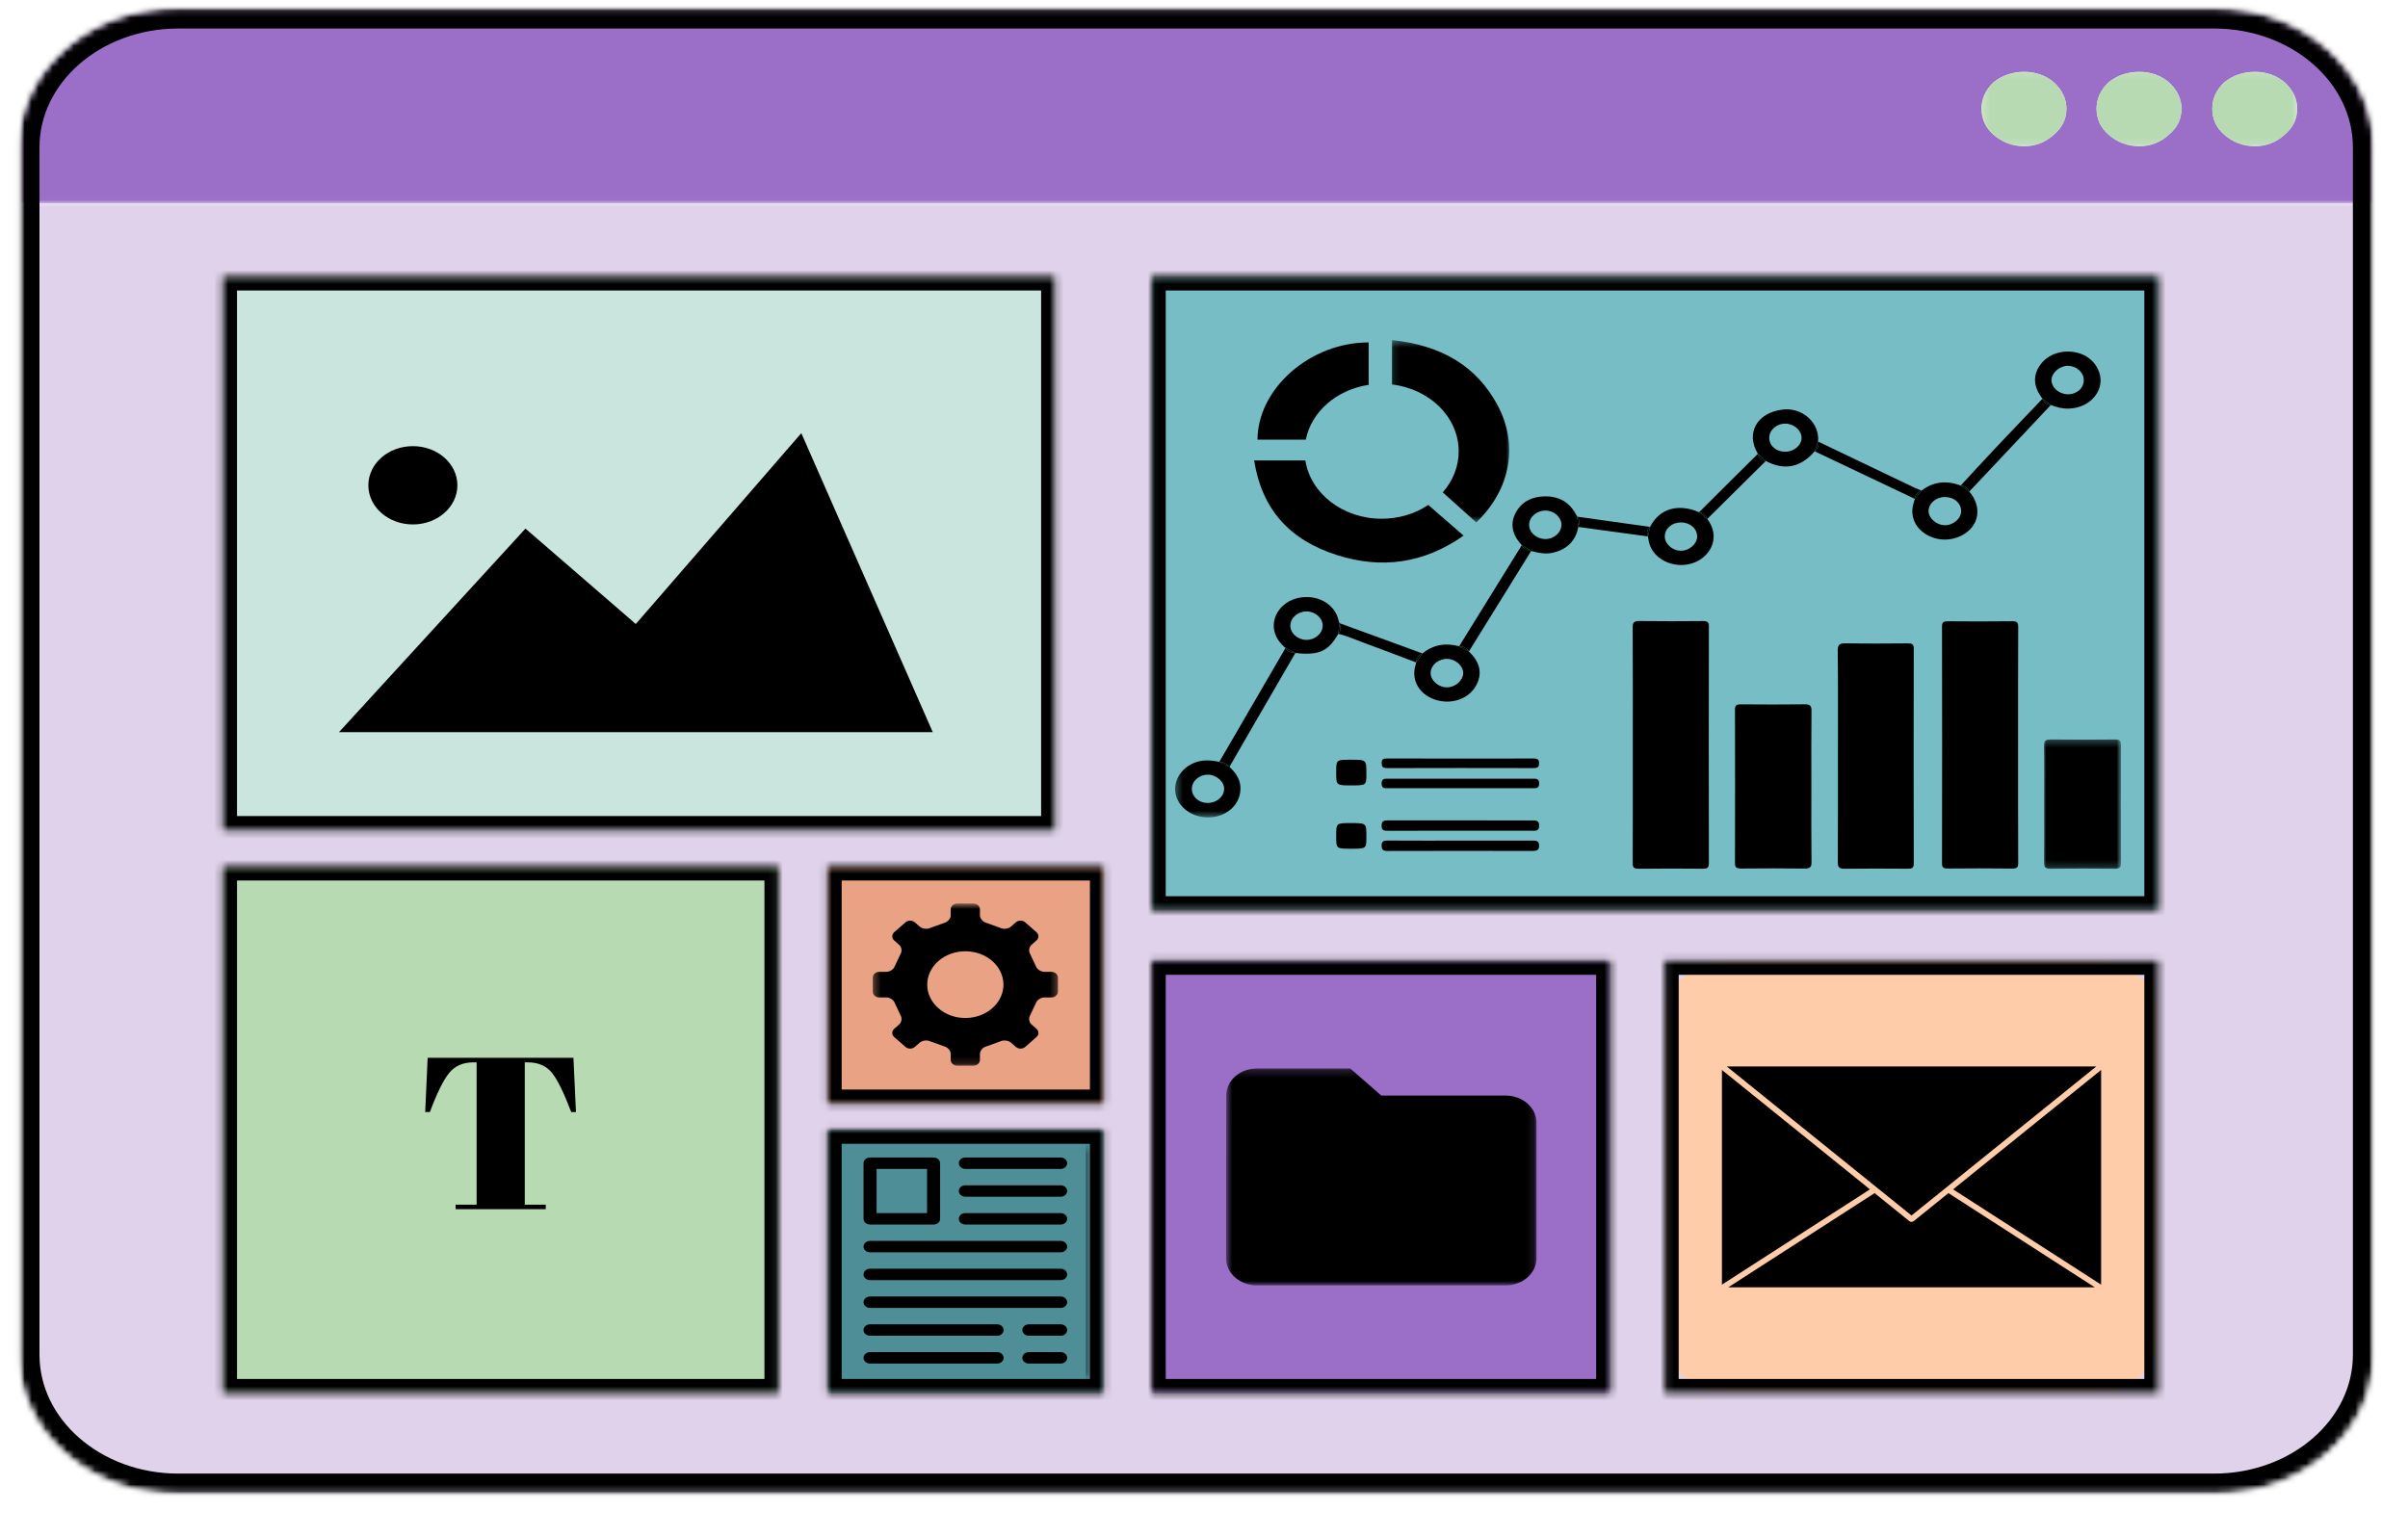 <svg width="343" height="219" viewBox="0 0 343 219" fill="none" xmlns="http://www.w3.org/2000/svg">
<mask id="mask0_2022_501" style="mask-type:luminance" maskUnits="userSpaceOnUse" x="2" y="28" width="336" height="185">
<path d="M2.955 28.604H337.905V212.833H2.955V28.604Z" fill="white"/>
</mask>
<g mask="url(#mask0_2022_501)">
<mask id="mask1_2022_501" style="mask-type:luminance" maskUnits="userSpaceOnUse" x="2" y="1" width="337" height="212">
<path d="M2.625 20.998V193.005C2.625 204.015 12.819 212.94 25.394 212.94H315.386C327.961 212.94 338.155 204.015 338.155 193.005V20.998C338.155 9.988 327.961 1.063 315.386 1.063H25.394C12.819 1.063 2.625 9.988 2.625 20.998Z" fill="white"/>
</mask>
<g mask="url(#mask1_2022_501)">
<mask id="mask2_2022_501" style="mask-type:luminance" maskUnits="userSpaceOnUse" x="3" y="1" width="335" height="212">
<path d="M25.791 1.41H314.99C327.566 1.41 337.759 10.336 337.759 21.346V192.658C337.759 203.668 327.566 212.594 314.99 212.594H25.791C13.214 212.594 3.021 203.668 3.021 192.658V21.346C3.021 10.336 13.214 1.41 25.791 1.41Z" fill="white"/>
</mask>
<g mask="url(#mask2_2022_501)">
<path fill-rule="evenodd" clip-rule="evenodd" d="M338.046 28.98V193.961C338.046 206.612 330.826 212.94 316.376 212.94H24.402C10.009 212.94 2.816 206.612 2.816 193.961V28.98H338.046Z" fill="#DFD2EA"/>
</g>
</g>
</g>
<mask id="mask3_2022_501" style="mask-type:luminance" maskUnits="userSpaceOnUse" x="2" y="1" width="336" height="28">
<path d="M2.955 1.352H337.905V28.99H2.955V1.352Z" fill="white"/>
</mask>
<g mask="url(#mask3_2022_501)">
<mask id="mask4_2022_501" style="mask-type:luminance" maskUnits="userSpaceOnUse" x="2" y="1" width="337" height="212">
<path d="M2.625 20.998V193.005C2.625 204.015 12.819 212.94 25.394 212.94H315.386C327.961 212.94 338.155 204.015 338.155 193.005V20.998C338.155 9.988 327.961 1.063 315.386 1.063H25.394C12.819 1.063 2.625 9.988 2.625 20.998Z" fill="white"/>
</mask>
<g mask="url(#mask4_2022_501)">
<mask id="mask5_2022_501" style="mask-type:luminance" maskUnits="userSpaceOnUse" x="3" y="1" width="335" height="212">
<path d="M25.791 1.41H314.99C327.566 1.41 337.759 10.336 337.759 21.346V192.658C337.759 203.668 327.566 212.594 314.99 212.594H25.791C13.214 212.594 3.021 203.668 3.021 192.658V21.346C3.021 10.336 13.214 1.41 25.791 1.41Z" fill="white"/>
</mask>
<g mask="url(#mask5_2022_501)">
<path fill-rule="evenodd" clip-rule="evenodd" d="M304.735 20.827C306.342 20.827 307.749 20.274 308.939 19.178C310.136 18.18 310.731 16.954 310.731 15.491C310.731 14.082 310.136 12.825 308.939 11.729C307.749 10.73 306.342 10.24 304.735 10.24C303.061 10.24 301.6 10.73 300.346 11.729C299.213 12.825 298.639 14.082 298.639 15.491C298.639 16.954 299.213 18.18 300.346 19.178C301.6 20.274 303.061 20.827 304.735 20.827ZM327.215 15.491C327.215 14.082 326.613 12.825 325.425 11.729C324.228 10.73 322.821 10.24 321.212 10.24C319.54 10.24 318.077 10.73 316.825 11.729C315.685 12.825 315.124 14.082 315.124 15.491C315.124 16.954 315.685 18.18 316.825 19.178C318.077 20.274 319.54 20.827 321.212 20.827C322.821 20.827 324.228 20.274 325.425 19.178C326.613 18.18 327.215 16.954 327.215 15.491ZM338.046 28.98H2.816V13.609C2.816 10.16 4.216 7.201 7.029 4.75C9.835 2.289 13.207 1.063 17.147 1.063H323.717C327.664 1.063 331.036 2.289 333.842 4.75C336.647 7.201 338.046 10.16 338.046 13.609V28.98ZM288.34 20.827C289.956 20.827 291.356 20.274 292.551 19.178C293.741 18.18 294.343 16.954 294.343 15.491C294.343 14.082 293.741 12.825 292.551 11.729C291.356 10.73 289.956 10.24 288.34 10.24C286.674 10.24 285.205 10.73 283.952 11.729C282.818 12.825 282.253 14.082 282.253 15.491C282.253 16.954 282.818 18.18 283.952 19.178C285.205 20.274 286.674 20.827 288.34 20.827Z" fill="#9B6EC8"/>
</g>
</g>
</g>
<mask id="mask6_2022_501" style="mask-type:luminance" maskUnits="userSpaceOnUse" x="282" y="10" width="46" height="11">
<path d="M282.204 10.104H327.547V20.896H282.204V10.104Z" fill="white"/>
</mask>
<g mask="url(#mask6_2022_501)">
<mask id="mask7_2022_501" style="mask-type:luminance" maskUnits="userSpaceOnUse" x="2" y="1" width="337" height="212">
<path d="M2.625 20.998V193.005C2.625 204.015 12.819 212.94 25.394 212.94H315.386C327.961 212.94 338.155 204.015 338.155 193.005V20.998C338.155 9.988 327.961 1.063 315.386 1.063H25.394C12.819 1.063 2.625 9.988 2.625 20.998Z" fill="white"/>
</mask>
<g mask="url(#mask7_2022_501)">
<mask id="mask8_2022_501" style="mask-type:luminance" maskUnits="userSpaceOnUse" x="3" y="1" width="335" height="212">
<path d="M25.791 1.41H314.99C327.566 1.41 337.759 10.336 337.759 21.346V192.658C337.759 203.668 327.566 212.594 314.99 212.594H25.791C13.214 212.594 3.021 203.668 3.021 192.658V21.346C3.021 10.336 13.214 1.41 25.791 1.41Z" fill="white"/>
</mask>
<g mask="url(#mask8_2022_501)">
<path fill-rule="evenodd" clip-rule="evenodd" d="M327.215 15.491C327.215 16.954 326.613 18.18 325.425 19.178C324.228 20.274 322.821 20.827 321.212 20.827C319.54 20.827 318.077 20.274 316.825 19.178C315.685 18.18 315.124 16.954 315.124 15.491C315.124 14.082 315.685 12.825 316.825 11.729C318.077 10.73 319.54 10.24 321.212 10.24C322.821 10.24 324.228 10.73 325.425 11.729C326.613 12.825 327.215 14.082 327.215 15.491ZM304.735 20.827C303.061 20.827 301.6 20.274 300.346 19.178C299.213 18.18 298.639 16.954 298.639 15.491C298.639 14.082 299.213 12.825 300.346 11.729C301.6 10.73 303.061 10.24 304.735 10.24C306.342 10.24 307.749 10.73 308.939 11.729C310.136 12.825 310.731 14.082 310.731 15.491C310.731 16.954 310.136 18.18 308.939 19.178C307.749 20.274 306.342 20.827 304.735 20.827ZM288.34 20.827C286.674 20.827 285.205 20.274 283.952 19.178C282.818 18.18 282.253 16.954 282.253 15.491C282.253 14.082 282.818 12.825 283.952 11.729C285.205 10.73 286.674 10.24 288.34 10.24C289.956 10.24 291.356 10.73 292.551 11.729C293.741 12.825 294.343 14.082 294.343 15.491C294.343 16.954 293.741 18.18 292.551 19.178C291.356 20.274 289.956 20.827 288.34 20.827Z" fill="#B7DAB2"/>
</g>
</g>
</g>
<mask id="mask9_2022_501" style="mask-type:luminance" maskUnits="userSpaceOnUse" x="2" y="1" width="337" height="212">
<path d="M2.625 1.063H338.232V212.842H2.625V1.063Z" fill="white"/>
</mask>
<g mask="url(#mask9_2022_501)">
<mask id="mask10_2022_501" style="mask-type:luminance" maskUnits="userSpaceOnUse" x="2" y="1" width="337" height="212">
<path d="M2.625 20.998V193.005C2.625 204.015 12.819 212.94 25.394 212.94H315.386C327.961 212.94 338.155 204.015 338.155 193.005V20.998C338.155 9.988 327.961 1.063 315.386 1.063H25.394C12.819 1.063 2.625 9.988 2.625 20.998Z" fill="white"/>
</mask>
<g mask="url(#mask10_2022_501)">
<mask id="mask11_2022_501" style="mask-type:luminance" maskUnits="userSpaceOnUse" x="2" y="1" width="337" height="212">
<path d="M2.625 20.998V193.002C2.625 204.012 12.819 212.937 25.394 212.937H315.382C327.958 212.937 338.151 204.012 338.151 193.002V20.998C338.151 9.988 327.958 1.063 315.382 1.063H25.394C12.819 1.063 2.625 9.988 2.625 20.998Z" fill="white"/>
</mask>
<g mask="url(#mask11_2022_501)">
<path d="M2.625 20.998V193.002C2.625 204.012 12.819 212.937 25.394 212.937H315.382C327.958 212.937 338.151 204.012 338.151 193.002V20.998C338.151 9.988 327.958 1.063 315.382 1.063H25.394C12.819 1.063 2.625 9.988 2.625 20.998Z" stroke="black" stroke-width="6"/>
</g>
</g>
</g>
<mask id="mask12_2022_501" style="mask-type:luminance" maskUnits="userSpaceOnUse" x="31" y="39" width="120" height="80">
<path d="M31.76 39.384H150.302V118.262H31.76V39.384Z" fill="white"/>
</mask>
<g mask="url(#mask12_2022_501)">
<path d="M31.76 39.384H150.358V118.262H31.76V39.384Z" fill="#CAE4DE"/>
</g>
<mask id="mask13_2022_501" style="mask-type:luminance" maskUnits="userSpaceOnUse" x="31" y="39" width="120" height="80">
<path d="M31.76 39.385H150.231V118.259H31.76V39.385Z" fill="white"/>
</mask>
<g mask="url(#mask13_2022_501)">
<path d="M31.76 39.385H150.298V118.259H31.76V39.385Z" stroke="black" stroke-width="4"/>
</g>
<mask id="mask14_2022_501" style="mask-type:luminance" maskUnits="userSpaceOnUse" x="43" y="48" width="96" height="62">
<path d="M43.682 48.175H138.392V109.138H43.682V48.175Z" fill="white"/>
</mask>
<g mask="url(#mask14_2022_501)">
<path d="M145.552 45.034V115.424H35.596V45.034H145.552ZM149.803 41.317H31.327V119.182H149.803V41.317ZM48.284 104.31H132.867L114.14 61.709L90.565 88.899L74.848 75.306L48.284 104.31ZM58.811 63.561C55.305 63.561 52.469 66.054 52.469 69.139C52.469 72.221 55.306 74.716 58.811 74.716C62.314 74.716 65.151 72.221 65.151 69.139C65.151 66.054 62.314 63.561 58.811 63.561Z" fill="black"/>
</g>
<mask id="mask15_2022_501" style="mask-type:luminance" maskUnits="userSpaceOnUse" x="31" y="123" width="80" height="76">
<path d="M31.76 123.442H110.892V198.457H31.76V123.442Z" fill="white"/>
</mask>
<g mask="url(#mask15_2022_501)">
<path d="M31.76 123.442H110.892V198.406H31.76V123.442Z" fill="#B7DAB2"/>
</g>
<mask id="mask16_2022_501" style="mask-type:luminance" maskUnits="userSpaceOnUse" x="31" y="123" width="80" height="76">
<path d="M31.762 123.442H110.889V198.454H31.762V123.442Z" fill="white"/>
</mask>
<g mask="url(#mask16_2022_501)">
<path d="M31.762 123.442H110.889V198.454H31.762V123.442Z" stroke="black" stroke-width="4"/>
</g>
<path d="M81.682 150.699L82.04 158.432H81.366C80.334 155.702 79.419 153.84 78.622 152.843C77.824 151.848 76.675 151.35 75.175 151.35H74.749V171.626H77.741V172.27H64.899V171.626H67.891V151.35H67.43C65.931 151.35 64.769 151.867 63.943 152.903C63.121 153.939 62.218 155.782 61.233 158.432H60.566L60.917 150.699H81.682Z" fill="black"/>
<mask id="mask17_2022_501" style="mask-type:luminance" maskUnits="userSpaceOnUse" x="237" y="137" width="71" height="62">
<path d="M237.511 137.225H307.053V198.111H237.511V137.225Z" fill="white"/>
</mask>
<g mask="url(#mask17_2022_501)">
<path d="M298.443 198.455H246.117C241.146 198.455 237.115 194.927 237.115 190.573V144.761C237.115 140.407 241.146 136.879 246.117 136.879H298.443C303.416 136.879 307.446 140.407 307.446 144.761V190.573C307.446 194.927 303.416 198.455 298.443 198.455Z" fill="#FFCCAA"/>
</g>
<path d="M266.358 169.444L245.273 183.019V152.433L266.358 169.444Z" fill="black"/>
<path d="M298.381 183.397H246.181L267.022 169.978L271.971 173.971C272.141 174.108 272.42 174.108 272.59 173.971L277.539 169.978L298.381 183.397Z" fill="black"/>
<path d="M299.287 152.433V183.019L278.201 169.444L299.287 152.433Z" fill="black"/>
<path d="M298.597 151.936L277.213 169.188C277.209 169.191 277.204 169.194 277.2 169.198L272.281 173.167L267.361 169.198C267.356 169.194 267.352 169.191 267.347 169.188L245.964 151.936H298.597Z" fill="black"/>
<mask id="mask18_2022_501" style="mask-type:luminance" maskUnits="userSpaceOnUse" x="237" y="136" width="71" height="63">
<path d="M237.115 136.878H307.405V198.419H237.115V136.878Z" fill="white"/>
</mask>
<g mask="url(#mask18_2022_501)">
<path d="M237.115 136.878V198.455H307.446V136.878H237.115Z" stroke="black" stroke-width="4"/>
</g>
<mask id="mask19_2022_501" style="mask-type:luminance" maskUnits="userSpaceOnUse" x="164" y="39" width="144" height="91">
<path d="M164.05 39.384H307.45V129.684H164.05V39.384Z" fill="white"/>
</mask>
<g mask="url(#mask19_2022_501)">
<path d="M164.05 39.384H307.476V129.684H164.05V39.384Z" fill="#77BDC6"/>
</g>
<mask id="mask20_2022_501" style="mask-type:luminance" maskUnits="userSpaceOnUse" x="164" y="39" width="144" height="91">
<path d="M164.05 39.385H307.445V129.681H164.05V39.385Z" fill="white"/>
</mask>
<g mask="url(#mask20_2022_501)">
<path d="M164.05 39.385H307.445V129.681H164.05V39.385Z" stroke="black" stroke-width="4"/>
</g>
<path d="M287.461 106.208C287.461 100.579 287.451 94.948 287.477 89.318C287.48 88.711 287.344 88.496 286.589 88.506C283.565 88.547 280.54 88.538 277.515 88.512C276.884 88.506 276.623 88.597 276.623 89.232C276.647 100.492 276.647 111.752 276.623 123.013C276.623 123.643 276.877 123.74 277.512 123.734C280.536 123.709 283.561 123.7 286.586 123.74C287.336 123.749 287.48 123.545 287.477 122.93C287.451 117.357 287.461 111.783 287.461 106.208Z" fill="black"/>
<path d="M242.528 88.479C239.566 88.506 236.603 88.517 233.642 88.475C232.813 88.461 232.551 88.625 232.557 89.395C232.598 94.971 232.579 100.548 232.579 106.124C232.579 111.728 232.589 117.333 232.565 122.938C232.563 123.533 232.682 123.781 233.452 123.769C236.477 123.73 239.505 123.737 242.532 123.764C243.189 123.77 243.416 123.627 243.416 123.018C243.395 111.752 243.395 100.486 243.416 89.22C243.417 88.61 243.18 88.473 242.528 88.479Z" fill="black"/>
<path d="M272.599 92.383C272.599 91.751 272.329 91.654 271.7 91.66C268.804 91.684 265.906 91.704 263.01 91.651C262.07 91.633 261.76 91.803 261.771 92.696C261.827 97.68 261.798 102.663 261.798 107.646C261.798 112.714 261.81 117.783 261.783 122.851C261.779 123.534 261.982 123.783 262.806 123.77C265.765 123.731 268.728 123.743 271.689 123.764C272.31 123.769 272.601 123.686 272.599 123.043C272.575 112.822 272.575 102.603 272.599 92.383Z" fill="black"/>
<path d="M256.999 100.341C254.003 100.379 251.009 100.371 248.014 100.344C247.354 100.338 247.13 100.493 247.132 101.097C247.154 108.393 247.154 115.687 247.132 122.983C247.132 123.588 247.355 123.74 248.016 123.734C251.011 123.709 254.005 123.701 256.999 123.739C257.788 123.749 258.041 123.573 258.032 122.855C257.991 119.249 258.013 115.645 258.013 112.039C258.013 108.434 257.991 104.828 258.032 101.224C258.041 100.504 257.786 100.331 256.999 100.341Z" fill="black"/>
<mask id="mask21_2022_501" style="mask-type:luminance" maskUnits="userSpaceOnUse" x="291" y="105" width="12" height="19">
<path d="M291.009 105.302H302.012V123.802H291.009V105.302Z" fill="white"/>
</mask>
<g mask="url(#mask21_2022_501)">
<path d="M301.252 105.352C298.229 105.38 295.205 105.386 292.183 105.349C291.403 105.34 291.139 105.507 291.151 106.226C291.2 108.982 291.17 111.74 291.17 114.496C291.17 117.312 291.188 120.123 291.158 122.935C291.151 123.548 291.342 123.776 292.08 123.77C295.134 123.74 298.19 123.739 301.245 123.769C301.93 123.773 302.124 123.563 302.122 122.985C302.104 117.358 302.104 111.732 302.124 106.105C302.129 105.507 301.918 105.344 301.252 105.352Z" fill="black"/>
</g>
<path d="M258.971 62.908C258.975 62.711 258.99 62.513 258.978 62.316C258.839 59.9 256.509 58.052 253.972 58.343C250.272 58.766 248.612 61.691 250.396 64.651L251.525 65.675C254.151 67.075 256.512 66.605 258.485 64.293C258.646 63.832 258.808 63.371 258.971 62.908ZM254.309 64.356C253.027 64.37 252.048 63.548 252.017 62.429C251.984 61.303 253.016 60.362 254.285 60.356C255.489 60.35 256.579 61.268 256.619 62.319C256.66 63.399 255.589 64.343 254.309 64.358V64.356Z" fill="black"/>
<mask id="mask22_2022_501" style="mask-type:luminance" maskUnits="userSpaceOnUse" x="167" y="108" width="10" height="9">
<path d="M167.372 108H176.993V116.479H167.372V108Z" fill="white"/>
</mask>
<g mask="url(#mask22_2022_501)">
<path d="M171.03 108.406C168.935 108.808 167.374 110.499 167.383 112.422C167.393 114.359 169.011 116.034 171.216 116.383C173.42 116.734 175.554 115.716 176.342 113.942C177.141 112.142 176.589 110.608 175.128 109.254L173.681 108.539C172.806 108.357 171.943 108.23 171.03 108.406ZM174.366 112.456C174.307 113.572 173.221 114.436 171.927 114.392C170.677 114.35 169.744 113.456 169.773 112.33C169.802 111.241 170.854 110.344 172.075 110.367C173.317 110.389 174.421 111.398 174.366 112.456Z" fill="black"/>
</g>
<path d="M292.126 57.697C292.921 58.015 293.726 58.229 294.625 58.211C296.836 58.17 298.704 56.836 299.13 54.925C299.528 53.141 298.377 51.168 296.522 50.451C294.439 49.647 292.011 50.198 290.765 51.786C289.432 53.485 289.674 55.16 290.935 56.801L292.126 57.697ZM294.622 52.118C295.827 52.157 296.83 53.09 296.819 54.168C296.809 55.326 295.8 56.202 294.508 56.172C293.256 56.143 292.188 55.178 292.221 54.106C292.254 53.063 293.44 52.078 294.622 52.118Z" fill="black"/>
<path d="M279.568 76.211C281.948 74.902 282.358 72.213 280.512 70.029L279.286 69.172C277.257 68.409 275.39 68.608 273.705 69.892L272.757 71.069C272.678 71.339 272.59 71.608 272.52 71.881C272.09 73.54 272.79 75.166 274.336 76.11C275.942 77.09 277.902 77.127 279.568 76.211ZM274.709 72.82C274.707 71.717 275.761 70.806 277.035 70.807C278.361 70.81 279.352 71.671 279.347 72.819C279.343 73.894 278.217 74.853 276.991 74.827C275.827 74.802 274.709 73.821 274.709 72.82Z" fill="black"/>
<path d="M207.844 92.068C205.879 91.546 204.13 91.856 202.617 93.094L201.728 94.373C201.693 94.512 201.664 94.65 201.623 94.786C200.987 96.858 202.14 98.902 204.379 99.664C206.673 100.445 209.184 99.614 210.25 97.68C211.256 95.856 210.726 94.249 209.234 92.811L207.844 92.068ZM206.078 97.924C204.852 97.908 203.762 96.925 203.784 95.853C203.808 94.75 204.892 93.842 206.156 93.868C207.334 93.893 208.424 94.861 208.422 95.883C208.42 96.946 207.28 97.939 206.078 97.924Z" fill="black"/>
<path d="M224.664 73.608C224.538 73.383 224.421 73.154 224.285 72.936C223.4 71.518 222.067 70.719 220.187 70.712C218.289 70.708 216.827 71.434 215.978 72.907C214.993 74.621 215.429 76.22 216.764 77.672L218.103 78.499C219.144 78.784 220.203 78.99 221.285 78.722C223.388 78.201 224.468 76.9 224.825 75.074C224.77 74.585 224.717 74.097 224.664 73.609V73.608ZM220.134 76.795C218.862 76.787 217.806 75.863 217.813 74.759C217.818 73.656 218.884 72.734 220.15 72.739C221.353 72.742 222.395 73.659 222.416 74.732C222.438 75.837 221.372 76.801 220.134 76.795Z" fill="black"/>
<path d="M242.019 72.978C239.045 71.667 236.341 72.475 235.041 75.066L234.732 76.424C234.789 76.729 234.83 77.036 234.907 77.337C235.585 79.94 238.962 81.278 241.641 80.021C243.751 79.029 245.079 76.445 243.187 73.93C242.797 73.612 242.408 73.296 242.021 72.978H242.019ZM239.462 78.464C238.247 78.48 237.131 77.501 237.137 76.427C237.144 75.286 238.154 74.421 239.466 74.428C240.773 74.437 241.768 75.33 241.743 76.47C241.717 77.508 240.642 78.449 239.462 78.464Z" fill="black"/>
<path d="M190.647 88.308C190.09 85.95 187.476 84.578 184.817 85.211C181.6 85.977 180.001 89.753 183.115 92.309L184.516 93.029C187.849 93.408 189.219 92.796 190.621 90.302C190.685 89.797 190.75 89.289 190.813 88.783C190.757 88.625 190.685 88.47 190.647 88.308ZM188.404 89.191C188.368 90.266 187.321 91.162 186.104 91.162C184.847 91.162 183.784 90.214 183.801 89.107C183.82 88.002 184.898 87.082 186.152 87.106C187.405 87.132 188.442 88.094 188.404 89.191Z" fill="black"/>
<path d="M218.131 116.883C211.345 116.889 204.558 116.886 197.771 116.875C197.114 116.874 196.801 116.947 196.794 117.637C196.786 118.381 197.222 118.357 197.814 118.355C201.191 118.345 204.568 118.351 207.946 118.351C211.323 118.351 214.7 118.351 218.078 118.351C218.645 118.351 219.228 118.479 219.238 117.641C219.249 116.847 218.748 116.881 218.131 116.883Z" fill="black"/>
<path d="M218.262 119.754C214.819 119.766 211.378 119.76 207.935 119.76C204.527 119.76 201.117 119.772 197.707 119.749C197.071 119.745 196.794 119.855 196.799 120.481C196.806 121.076 197.014 121.237 197.683 121.235C204.534 121.216 211.385 121.216 218.236 121.232C218.889 121.234 219.243 121.145 219.233 120.46C219.226 119.796 218.846 119.751 218.262 119.754Z" fill="black"/>
<path d="M197.606 109.432C204.526 109.412 211.447 109.411 218.368 109.429C218.96 109.429 219.231 109.335 219.231 108.744C219.23 108.152 218.963 108.054 218.37 108.057C214.926 108.077 211.481 108.068 208.037 108.068C204.56 108.068 201.083 108.075 197.606 108.059C197.054 108.056 196.796 108.145 196.808 108.702C196.818 109.225 196.942 109.433 197.606 109.432Z" fill="black"/>
<path d="M197.778 112.297C204.603 112.291 211.428 112.291 218.253 112.297C218.791 112.297 219.226 112.352 219.238 111.637C219.25 110.87 218.764 110.937 218.2 110.939C214.821 110.943 211.44 110.945 208.059 110.942C204.648 110.942 201.234 110.945 197.823 110.937C197.252 110.937 196.784 110.877 196.799 111.64C196.81 112.357 197.241 112.297 197.778 112.297Z" fill="black"/>
<path d="M183.115 92.309C179.971 97.719 176.825 103.13 173.68 108.54C174.312 108.543 174.768 108.822 175.124 109.256C176.178 107.426 177.234 105.596 178.288 103.766C180.362 100.186 182.437 96.608 184.516 93.029C183.925 92.976 183.39 92.836 183.115 92.309Z" fill="black"/>
<path d="M173.68 108.54L175.124 109.254C174.77 108.822 174.314 108.544 173.68 108.54Z" fill="black"/>
<path d="M183.115 92.309C183.39 92.836 183.925 92.976 184.516 93.029L183.115 92.309Z" fill="black"/>
<path d="M216.764 77.672L207.844 92.068C208.501 92.037 208.916 92.356 209.232 92.811L218.102 78.498C217.474 78.449 217.029 78.174 216.764 77.672Z" fill="black"/>
<path d="M207.844 92.068L209.232 92.812C208.916 92.356 208.503 92.037 207.844 92.068Z" fill="black"/>
<path d="M216.764 77.672C217.029 78.174 217.476 78.448 218.103 78.499L216.764 77.672Z" fill="black"/>
<path d="M280.512 70.029C284.385 65.919 288.256 61.809 292.127 57.697C291.497 57.635 291.109 57.328 290.935 56.801C288.662 59.188 286.376 61.568 284.117 63.963C282.49 65.689 280.896 67.436 279.286 69.174C279.926 69.205 280.268 69.564 280.512 70.029Z" fill="black"/>
<path d="M292.126 57.697L290.935 56.801C291.108 57.328 291.497 57.635 292.126 57.697Z" fill="black"/>
<path d="M280.512 70.029C280.268 69.564 279.928 69.205 279.286 69.172L280.512 70.029Z" fill="black"/>
<path d="M273.703 69.892C273.383 69.761 273.055 69.647 272.745 69.499C268.152 67.304 263.561 65.109 258.973 62.909C259.134 63.46 258.921 63.909 258.484 64.297L272.757 71.071C272.816 70.52 273.127 70.124 273.703 69.892Z" fill="black"/>
<path d="M258.971 62.908C258.809 63.37 258.646 63.832 258.483 64.294C258.921 63.907 259.134 63.459 258.971 62.908Z" fill="black"/>
<path d="M273.703 69.892C273.127 70.124 272.816 70.518 272.757 71.069L273.703 69.892Z" fill="black"/>
<path d="M202.617 93.094L190.814 88.783C190.92 89.306 191.078 89.834 190.621 90.301C191.862 90.584 192.992 91.114 194.168 91.54C196.7 92.46 199.21 93.428 201.728 94.375C201.755 93.806 201.999 93.351 202.617 93.094Z" fill="black"/>
<path d="M201.728 94.375L202.617 93.095C201.999 93.351 201.755 93.806 201.728 94.375Z" fill="black"/>
<path d="M190.814 88.783C190.75 89.289 190.685 89.795 190.621 90.301C191.079 89.834 190.921 89.307 190.814 88.783Z" fill="black"/>
<path d="M250.394 64.653C249.439 65.598 248.485 66.542 247.531 67.488C245.691 69.317 243.854 71.147 242.019 72.978C242.663 73.057 242.969 73.451 243.187 73.93L251.525 65.676C250.831 65.604 250.514 65.21 250.394 64.653Z" fill="black"/>
<path d="M250.394 64.653C250.514 65.211 250.831 65.604 251.525 65.676L250.394 64.653Z" fill="black"/>
<path d="M242.019 72.978C242.41 73.296 242.798 73.612 243.187 73.93C242.969 73.451 242.661 73.058 242.019 72.978Z" fill="black"/>
<path d="M192.387 108.235C190.329 108.235 190.329 108.235 190.329 110.004C190.329 111.892 190.329 111.892 192.476 111.892C194.631 111.892 194.631 111.892 194.631 110.179C194.631 108.235 194.631 108.235 192.387 108.235Z" fill="black"/>
<path d="M192.425 117.258C190.329 117.258 190.329 117.258 190.329 119.106C190.329 120.916 190.329 120.916 192.439 120.916C194.631 120.916 194.631 120.916 194.631 119.179C194.631 117.258 194.631 117.258 192.425 117.258Z" fill="black"/>
<path d="M235.04 75.066L224.664 73.608C225.023 74.07 224.992 74.565 224.825 75.073L234.73 76.424C234.558 75.926 234.556 75.453 235.04 75.066Z" fill="black"/>
<path d="M224.664 73.608C224.717 74.097 224.77 74.585 224.826 75.073C224.996 74.565 225.024 74.07 224.664 73.608Z" fill="black"/>
<path d="M235.041 75.066C234.556 75.453 234.558 75.923 234.73 76.424L235.041 75.066Z" fill="black"/>
<path d="M185.937 65.597C183.533 65.597 181.108 65.603 178.644 65.603C179.734 72.543 183.675 76.938 190.461 79.086C196.732 81.07 202.727 80.337 208.477 76.31C206.763 74.821 205.095 73.37 203.449 71.939C202.495 72.578 201.449 73.064 200.313 73.4C199.176 73.736 198.007 73.903 196.806 73.901C191.252 73.901 186.662 70.286 185.937 65.597Z" fill="black"/>
<mask id="mask23_2022_501" style="mask-type:luminance" maskUnits="userSpaceOnUse" x="198" y="48" width="18" height="27">
<path d="M198.123 48.434H215.292V74.469H198.123V48.434Z" fill="white"/>
</mask>
<g mask="url(#mask23_2022_501)">
<path d="M207.777 64.296C207.779 65.353 207.586 66.383 207.198 67.385C206.809 68.387 206.245 69.306 205.509 70.145C207.098 71.572 208.69 72.999 210.283 74.428C215.23 69.705 216.336 63.239 213.242 57.593C210.336 52.289 205.547 49.218 198.268 48.446C198.268 50.615 198.261 52.714 198.261 54.775C203.631 55.398 207.777 59.423 207.777 64.296Z" fill="black"/>
</g>
<path d="M194.956 54.828V48.787C186.659 48.771 179.167 55.309 179.115 62.637H186C186.793 58.649 190.396 55.507 194.956 54.828Z" fill="black"/>
<mask id="mask24_2022_501" style="mask-type:luminance" maskUnits="userSpaceOnUse" x="117" y="123" width="41" height="35">
<path d="M117.887 123.442H157.254V157.226H117.887V123.442Z" fill="white"/>
</mask>
<g mask="url(#mask24_2022_501)">
<path d="M117.887 123.442H157.228V157.226H117.887V123.442Z" fill="#E9A283"/>
</g>
<mask id="mask25_2022_501" style="mask-type:luminance" maskUnits="userSpaceOnUse" x="117" y="123" width="41" height="35">
<path d="M117.887 123.444H157.158V157.223H117.887V123.444Z" fill="white"/>
</mask>
<g mask="url(#mask25_2022_501)">
<path d="M117.887 123.444H157.251V157.223H117.887V123.444Z" stroke="black" stroke-width="4"/>
</g>
<mask id="mask26_2022_501" style="mask-type:luminance" maskUnits="userSpaceOnUse" x="124" y="128" width="27" height="24">
<path d="M124.32 128.734H150.72V151.847H124.32V128.734Z" fill="white"/>
</mask>
<g mask="url(#mask26_2022_501)">
<path d="M149.758 142.099C150.276 142.099 150.7 141.727 150.7 141.274V139.28C150.7 138.826 150.276 138.455 149.758 138.455H148.78C148.262 138.455 147.715 138.1 147.562 137.666L146.728 135.893C146.482 135.494 146.582 134.905 146.948 134.585L147.64 133.978C148.006 133.657 148.006 133.133 147.64 132.813L146.03 131.402C145.664 131.081 145.064 131.081 144.697 131.402L144.006 132.009C143.64 132.329 142.966 132.415 142.51 132.201L140.484 131.471C139.989 131.337 139.585 130.857 139.585 130.404V129.549C139.585 129.094 139.16 128.724 138.643 128.724H136.366C135.848 128.724 135.424 129.094 135.424 129.549V130.404C135.424 130.857 135.018 131.337 134.524 131.471L132.499 132.201C132.041 132.415 131.369 132.329 131.003 132.009L130.311 131.402C129.945 131.081 129.345 131.081 128.979 131.402L127.369 132.813C127.003 133.133 127.003 133.657 127.369 133.978L128.06 134.585C128.427 134.905 128.526 135.494 128.282 135.893L127.446 137.666C127.295 138.1 126.747 138.455 126.229 138.455H125.251C124.733 138.455 124.31 138.826 124.31 139.279V141.274C124.31 141.727 124.733 142.099 125.251 142.099H126.229C126.747 142.099 127.295 142.453 127.446 142.886L128.282 144.66C128.526 145.059 128.428 145.649 128.062 145.969L127.369 146.575C127.003 146.895 127.003 147.421 127.369 147.741L128.979 149.151C129.345 149.471 129.945 149.471 130.311 149.151L131.003 148.544C131.369 148.225 132.043 148.137 132.499 148.351L134.524 149.083C135.02 149.215 135.424 149.696 135.424 150.149V151.005C135.424 151.459 135.848 151.831 136.366 151.831H138.643C139.16 151.831 139.585 151.459 139.585 151.005V150.149C139.585 149.696 139.989 149.215 140.484 149.083L142.51 148.351C142.966 148.137 143.64 148.223 144.006 148.544L144.699 149.151C145.065 149.471 145.664 149.471 146.03 149.151L147.64 147.741C148.006 147.421 148.006 146.895 147.64 146.575L146.948 145.969C146.582 145.649 146.482 145.059 146.728 144.66L147.562 142.886C147.714 142.453 148.262 142.099 148.781 142.099H149.758ZM137.504 145.03C134.505 145.03 132.076 142.901 132.076 140.277C132.076 137.651 134.505 135.524 137.504 135.524C140.502 135.524 142.933 137.651 142.933 140.277C142.933 142.901 140.502 145.03 137.504 145.03Z" fill="black"/>
</g>
<mask id="mask27_2022_501" style="mask-type:luminance" maskUnits="userSpaceOnUse" x="117" y="160" width="41" height="39">
<path d="M117.887 160.95H157.254V198.457H117.887V160.95Z" fill="white"/>
</mask>
<g mask="url(#mask27_2022_501)">
<path d="M117.887 160.95H157.254V198.513H117.887V160.95Z" fill="#4E8E96"/>
</g>
<mask id="mask28_2022_501" style="mask-type:luminance" maskUnits="userSpaceOnUse" x="117" y="160" width="41" height="39">
<path d="M117.887 160.951H157.158V198.454H117.887V160.951Z" fill="white"/>
</mask>
<g mask="url(#mask28_2022_501)">
<path d="M117.887 160.951H157.251V198.454H117.887V160.951Z" stroke="black" stroke-width="4"/>
</g>
<mask id="mask29_2022_501" style="mask-type:luminance" maskUnits="userSpaceOnUse" x="164" y="136" width="66" height="63">
<path d="M164.05 136.878H229.363V198.457H164.05V136.878Z" fill="white"/>
</mask>
<g mask="url(#mask29_2022_501)">
<path d="M164.05 136.878H229.363V198.529H164.05V136.878Z" fill="#9B6EC8"/>
</g>
<mask id="mask30_2022_501" style="mask-type:luminance" maskUnits="userSpaceOnUse" x="164" y="136" width="66" height="63">
<path d="M164.05 136.878H229.362V198.419H164.05V136.878Z" fill="white"/>
</mask>
<g mask="url(#mask30_2022_501)">
<path d="M164.05 136.878H229.362V198.455H164.05V136.878Z" stroke="black" stroke-width="4"/>
</g>
<mask id="mask31_2022_501" style="mask-type:luminance" maskUnits="userSpaceOnUse" x="121" y="163" width="34" height="34">
<path d="M121.174 163.572H154.503V196.221H121.174V163.572Z" fill="white"/>
</mask>
<g mask="url(#mask31_2022_501)">
<path d="M151.077 164.906H137.518C137.513 164.906 137.51 164.906 137.506 164.906C136.992 164.906 136.576 165.269 136.576 165.719C136.576 165.934 136.674 166.142 136.848 166.294C137.023 166.446 137.259 166.532 137.506 166.532H151.077C151.591 166.532 152.008 166.168 152.008 165.719C152.008 165.269 151.591 164.906 151.077 164.906ZM151.077 168.866L137.518 168.867C137.513 168.867 137.51 168.866 137.506 168.866C136.992 168.866 136.576 169.23 136.576 169.68C136.576 169.896 136.674 170.103 136.848 170.255C137.023 170.407 137.259 170.493 137.506 170.493H151.077C151.591 170.493 152.008 170.129 152.008 169.68C152.008 169.23 151.591 168.866 151.077 168.866ZM132.052 166.532V172.828L124.862 172.827V172.828V166.532H132.052ZM123.934 164.906C123.419 164.906 123.003 165.269 123.003 165.719V173.641C123.003 173.857 123.101 174.064 123.275 174.216C123.45 174.368 123.686 174.454 123.934 174.454H132.982C133.494 174.454 133.911 174.09 133.911 173.641V165.719C133.911 165.504 133.813 165.296 133.639 165.144C133.464 164.99 133.228 164.906 132.982 164.906H123.934ZM151.077 172.827L137.517 172.828C137.513 172.828 137.51 172.827 137.506 172.827C136.992 172.827 136.576 173.191 136.576 173.641C136.576 173.857 136.674 174.064 136.848 174.216C137.023 174.368 137.259 174.454 137.506 174.454H151.077C151.591 174.454 152.008 174.09 152.008 173.641C152.008 173.191 151.591 172.827 151.077 172.827ZM123.934 176.788C123.419 176.788 123.003 177.152 123.003 177.602C123.003 178.051 123.419 178.415 123.934 178.415H151.077C151.591 178.415 152.008 178.051 152.008 177.602C152.008 177.154 151.591 176.789 151.077 176.789H123.946C123.942 176.788 123.937 176.788 123.934 176.788ZM123.934 180.749C123.419 180.749 123.003 181.113 123.003 181.563C123.003 182.012 123.419 182.376 123.934 182.376H151.077C151.591 182.376 152.008 182.012 152.008 181.563C152.008 181.115 151.591 180.75 151.077 180.75L123.946 180.749V180.75C123.942 180.749 123.937 180.749 123.934 180.749ZM123.934 184.71C123.419 184.71 123.003 185.074 123.003 185.524C123.003 185.973 123.419 186.337 123.934 186.337H151.077C151.591 186.337 152.008 185.973 152.008 185.524C152.008 185.074 151.591 184.711 151.077 184.711L123.946 184.71V184.711C123.942 184.71 123.937 184.71 123.934 184.71ZM146.553 188.671C146.041 188.671 145.624 189.035 145.624 189.486C145.624 189.934 146.041 190.298 146.553 190.298H151.077C151.591 190.298 152.008 189.934 152.008 189.486C152.008 189.035 151.591 188.671 151.077 188.671H146.563L146.562 188.673C146.56 188.671 146.556 188.671 146.553 188.671ZM123.934 188.671C123.419 188.671 123.003 189.035 123.003 189.486C123.003 189.701 123.101 189.909 123.275 190.061C123.45 190.213 123.686 190.298 123.934 190.298H142.031C142.543 190.298 142.959 189.934 142.959 189.486C142.959 189.035 142.543 188.671 142.031 188.671H123.946V188.673C123.942 188.671 123.937 188.671 123.934 188.671ZM123.934 192.632C123.419 192.632 123.003 192.996 123.003 193.447C123.003 193.895 123.419 194.26 123.934 194.26H142.031C142.543 194.26 142.959 193.895 142.959 193.447C142.959 192.996 142.543 192.632 142.031 192.632H123.944V192.634C123.94 192.632 123.937 192.632 123.934 192.632ZM146.553 192.632C146.041 192.632 145.624 192.996 145.624 193.447C145.624 193.895 146.041 194.26 146.553 194.26H151.077C151.591 194.26 152.008 193.895 152.008 193.447C152.008 192.996 151.591 192.632 151.077 192.632H146.565V192.634C146.562 192.632 146.558 192.632 146.553 192.632ZM120.338 162.571H154.673V196.593H115.814V196.595V166.532H118.479V193.447C118.479 193.895 118.895 194.26 119.409 194.26C119.922 194.26 120.338 193.895 120.338 193.447V162.571ZM119.409 160.945C119.162 160.945 118.926 161.029 118.751 161.183C118.577 161.335 118.479 161.543 118.479 161.758V164.906H114.885C114.637 164.906 114.402 164.99 114.226 165.144C114.053 165.296 113.955 165.504 113.955 165.719V197.408C113.955 197.623 114.053 197.831 114.226 197.983C114.402 198.135 114.637 198.221 114.885 198.221H155.601C156.116 198.221 156.532 197.856 156.532 197.408V161.758C156.532 161.309 156.116 160.945 155.601 160.945H119.409Z" fill="black"/>
</g>
<mask id="mask32_2022_501" style="mask-type:luminance" maskUnits="userSpaceOnUse" x="174" y="152" width="45" height="32">
<path d="M174.641 152.213H218.862V183.128H174.641V152.213Z" fill="white"/>
</mask>
<g mask="url(#mask32_2022_501)">
<path d="M192.33 152.213H179.064C176.622 152.213 174.665 153.943 174.665 156.078L174.643 179.263C174.643 181.399 176.622 183.128 179.064 183.128H214.439C216.881 183.128 218.86 181.399 218.86 179.263V159.942C218.86 157.808 216.881 156.078 214.439 156.078H196.751L192.33 152.213Z" fill="black"/>
</g>
</svg>

